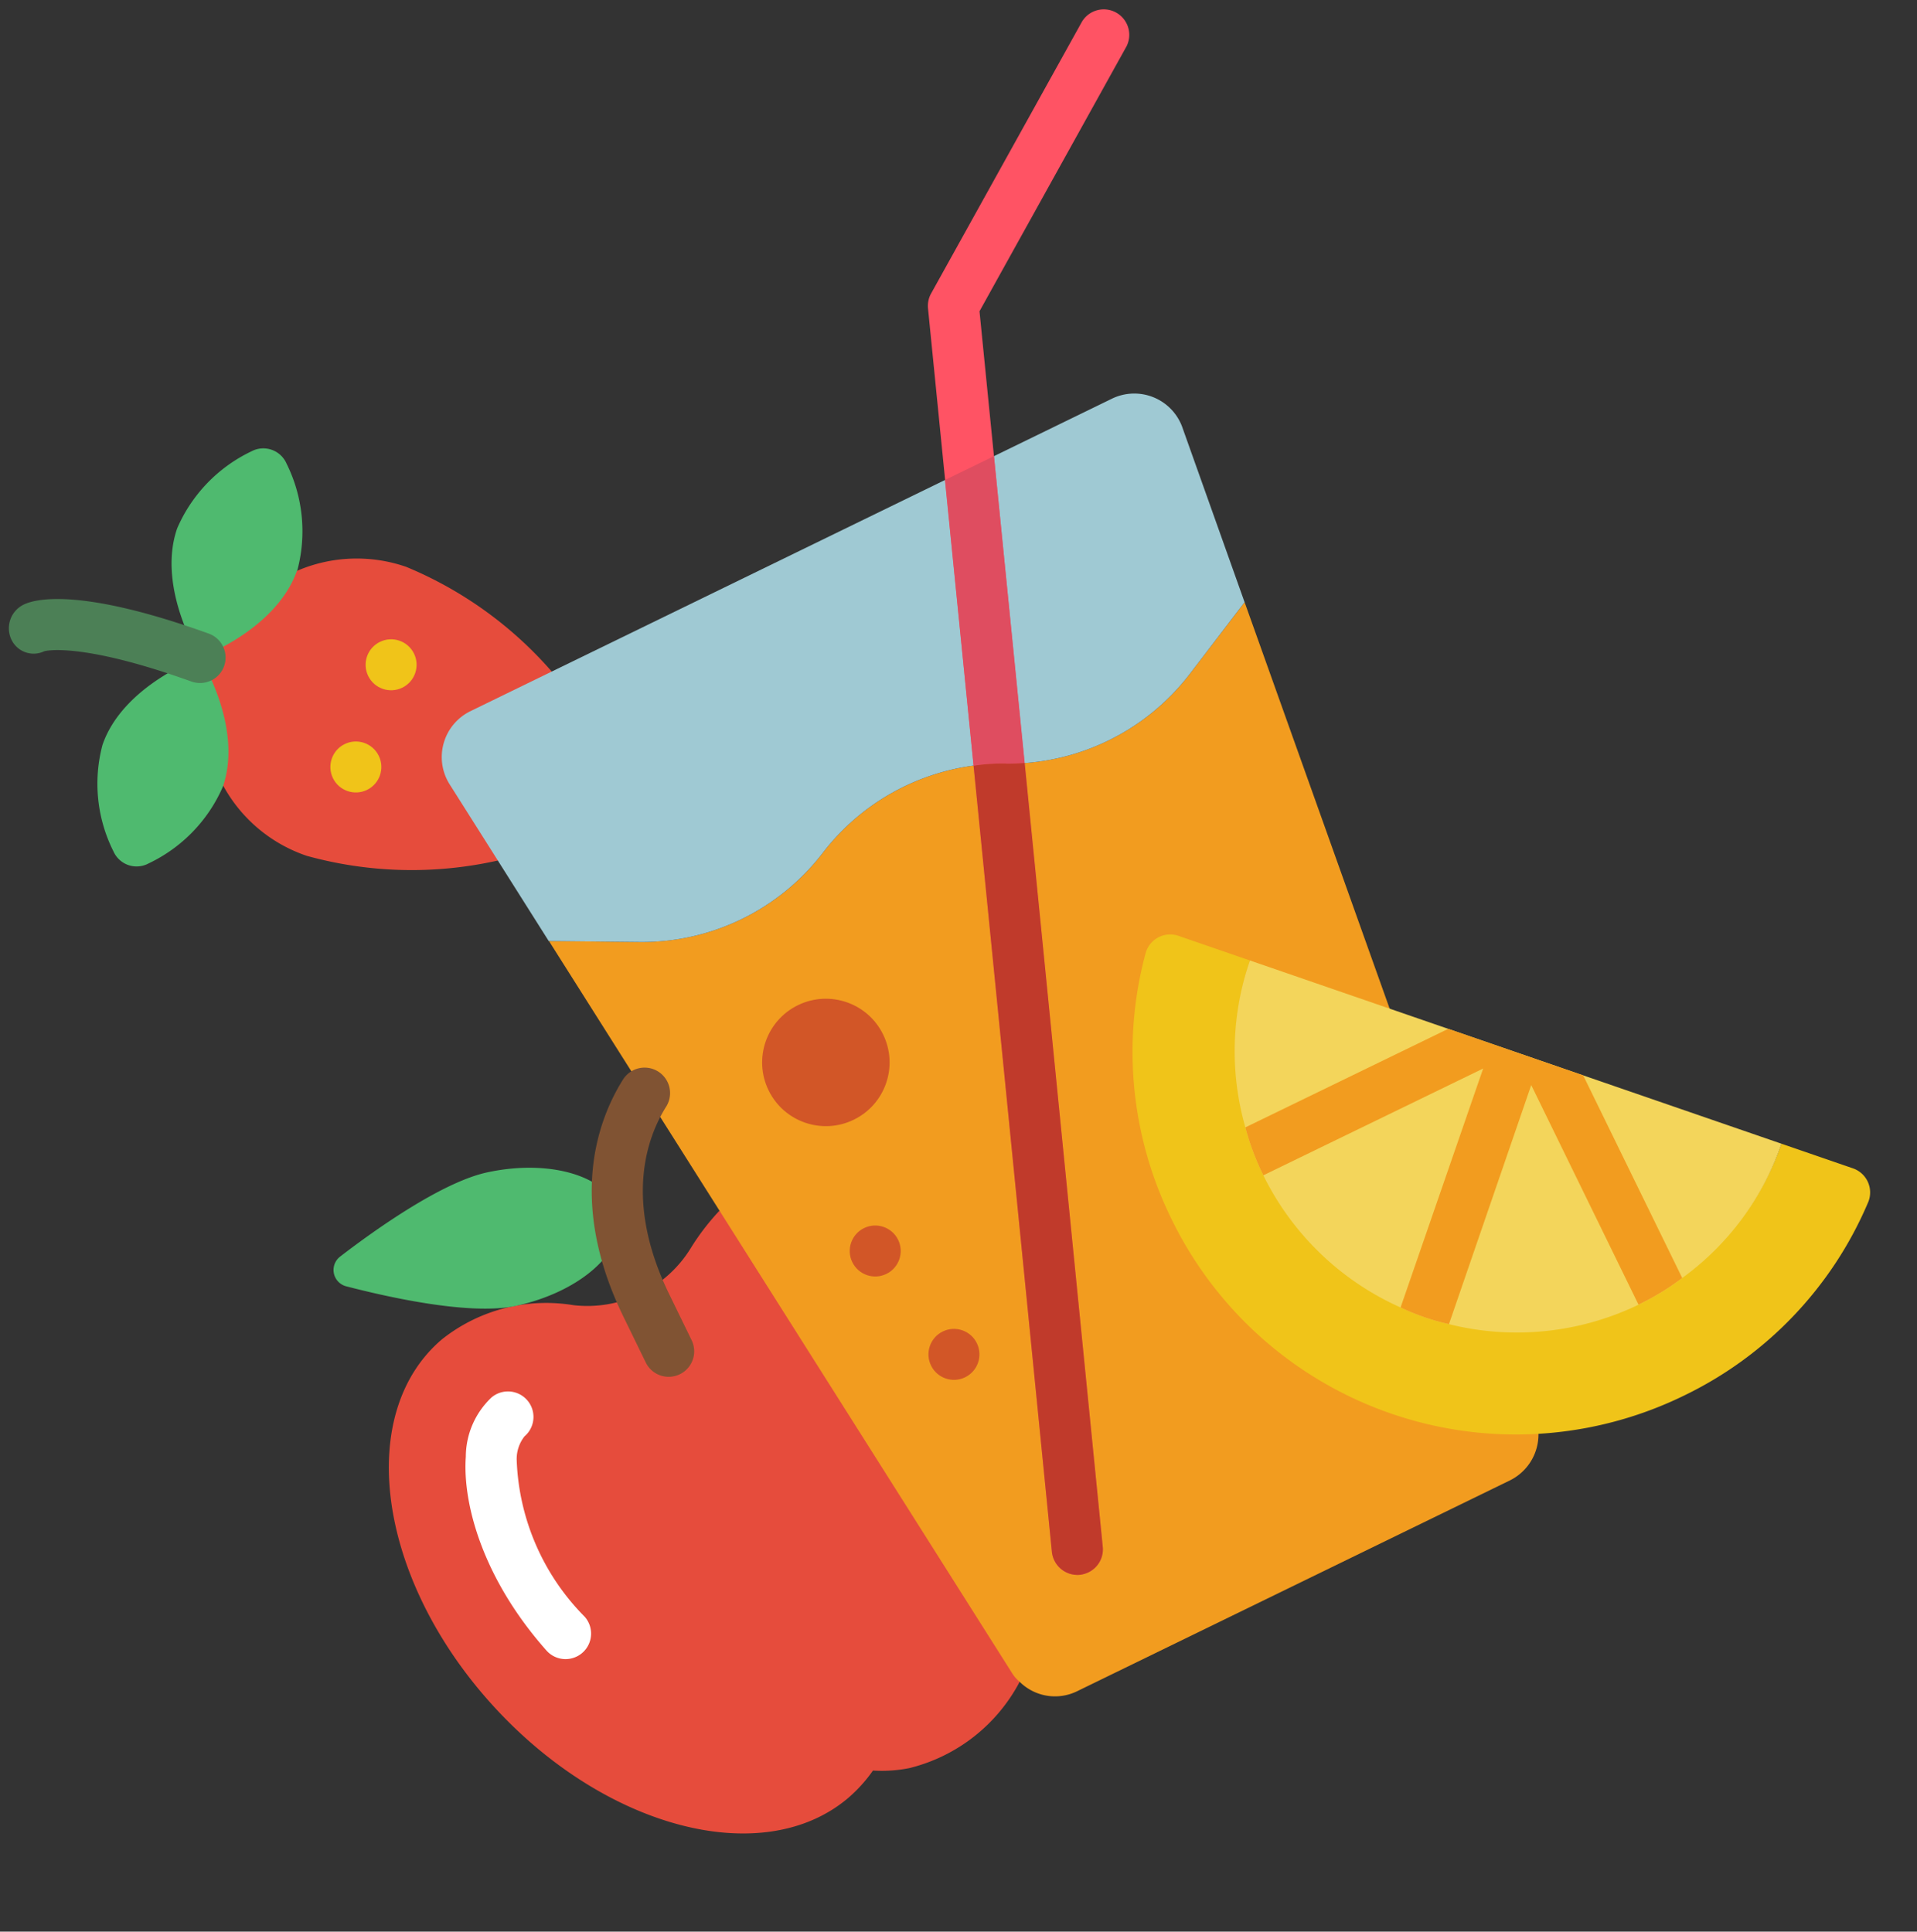 <svg xmlns="http://www.w3.org/2000/svg" width="249.933" height="251.885" viewBox="0 0 249.933 251.885">
  <rect x="0" y="0" width="249.933" height="251.885" fill="#333333" stroke="none"/>
  <g id="Page-1" transform="matrix(0.899, -0.438, 0.438, 0.899, -9.825, 75.702)">
    <g id="_044---Fruity-Drink" data-name="044---Fruity-Drink" transform="translate(-0.008 0.017)">
      <path id="Shape" d="M28.934,6.06l.033.033A19.688,19.688,0,0,1,41.96,11.875,51.129,51.129,0,0,1,53.025,32.444L35.912,51.517a51.3,51.3,0,0,1-22.13-11.464A19.552,19.552,0,0,1,8,27.061l4.586-16.349Z" transform="translate(15.285 14.019)" fill="#e64c3c"/>
      <path id="Shape-2" data-name="Shape" d="M30.674,4.494A19.828,19.828,0,0,1,25.89,17.586c-.033.033-.066.066-.1.066C19.942,23.435,9.441,22.3,9.441,22.3S8.312,11.672,14.16,5.857A19.828,19.828,0,0,1,27.252,1.072a3.3,3.3,0,0,1,3.423,3.423Z" transform="translate(18.429 2.427)" fill="#4fba6f"/>
      <path id="Shape-3" data-name="Shape" d="M19.616,23.874l-.1.1A19.781,19.781,0,0,1,6.424,28.726,3.3,3.3,0,0,1,3,25.3,19.655,19.655,0,0,1,7.787,12.211C13.6,6.363,24.2,7.526,24.2,7.526s1.163,10.467-4.586,16.349Z" transform="translate(3.669 17.206)" fill="#4fba6f"/>
      <path id="Shape-4" data-name="Shape" d="M24.123,22.161a3.323,3.323,0,0,1-2.379-1C10.918,10.046,6.272,9.212,6.229,9.209A3.207,3.207,0,0,1,3.042,5.886,3.436,3.436,0,0,1,6.5,2.563c1.5,0,7.393,1,20,13.956a3.323,3.323,0,0,1-2.382,5.649Z" transform="translate(3.765 5.896)" fill="#4c8056"/>
      <circle id="Oval" cx="3.323" cy="3.323" r="3.323" transform="translate(46.545 33.172)" fill="#f0c419"/>
      <circle id="Oval-2" data-name="Oval" cx="3.323" cy="3.323" r="3.323" transform="translate(36.577 43.14)" fill="#f0c419"/>
      <path id="Shape-5" data-name="Shape" d="M66.445,109.168A22.286,22.286,0,0,1,48.6,112.99a18.41,18.41,0,0,1-4.419-1.794,19.226,19.226,0,0,1-4.453,1.794C25.474,116.645,9.092,102.423,3.144,81.156S4.008,39.687,18.3,36.032a21.835,21.835,0,0,1,17.379,3.522,15.84,15.84,0,0,0,16.98,0A30.538,30.538,0,0,1,58.171,36.8L70.8,70.357C70.864,70.889,66.212,108.7,66.445,109.168Z" transform="translate(-0.992 82.438)" fill="#e64c3c"/>
      <path id="Shape-6" data-name="Shape" d="M8.979,73.88a3.323,3.323,0,0,1-3.2-2.432c-3.4-12.2-1.4-22.114,1.615-27.321a10.676,10.676,0,0,1,6.383-5.479,3.325,3.325,0,0,1,1.661,6.44,4.778,4.778,0,0,0-2.283,2.363,30.57,30.57,0,0,0-.967,22.213,3.323,3.323,0,0,1-3.21,4.217Z" transform="translate(5.999 89.471)" fill="#fff"/>
      <path id="Shape-7" data-name="Shape" d="M40.313,43.336c-1.2,4.752-8.905,6.945-17.279,4.885C17.252,46.791,8.879,40.179,4.293,36.258a2.2,2.2,0,0,1,1-3.855c5.848-1.2,16.249-2.891,22.031-1.462C35.694,33,41.509,38.551,40.313,43.336Z" transform="translate(4.837 70.548)" fill="#4fba6f"/>
      <path id="Shape-8" data-name="Shape" d="M104.643,137.734a6.679,6.679,0,0,1-6.014,3.821H35.893a6.546,6.546,0,0,1-6.214-4.386,4.718,4.718,0,0,1-.4-1.529L21.406,64.8,16.82,23.46l10.567,5.283a29.7,29.7,0,0,0,26.583,0,29.77,29.77,0,0,1,26.55,0l.033.033a29.843,29.843,0,0,0,26.55,0l10.6-5.317-6.214,55.924Z" transform="translate(35.773 54.437)" fill="#f29c1f"/>
      <path id="Shape-9" data-name="Shape" d="M122.3,21.377l-2.692,24.058-10.6,5.317a29.843,29.843,0,0,1-26.55,0l-.033-.033a29.77,29.77,0,0,0-26.55,0,29.7,29.7,0,0,1-26.583,0L18.728,45.434H18.7L17.333,33.073l-1.3-11.7A6.662,6.662,0,0,1,22.649,14h93.04a6.662,6.662,0,0,1,6.613,7.377Z" transform="translate(33.865 32.463)" fill="#9fc9d3"/>
      <path id="Shape-10" data-name="Shape" d="M27.323,182.718a3.323,3.323,0,0,1-3.117-4.476L80.7,25.39a3.323,3.323,0,0,1,1.213-1.568L115.137.561A3.323,3.323,0,0,1,118.945,6L86.57,28.67,30.44,180.548a3.323,3.323,0,0,1-3.117,2.17Z" transform="translate(52.451 -0.017)" fill="#ff5364"/>
      <g id="Group_6" data-name="Group 6" transform="translate(69.805 99.629)">
        <circle id="Oval-3" data-name="Oval" cx="8.307" cy="8.307" r="8.307" fill="#d25627"/>
        <circle id="Oval-4" data-name="Oval" cx="3.323" cy="3.323" r="3.323" transform="translate(0 29.906)" fill="#d25627"/>
        <circle id="Oval-5" data-name="Oval" cx="3.323" cy="3.323" r="3.323" transform="translate(3.323 46.52)" fill="#d25627"/>
      </g>
      <path id="Shape-11" data-name="Shape" d="M116.507,105.473a49.361,49.361,0,0,1-32.564,12.062A49.919,49.919,0,0,1,34,67.593,49.361,49.361,0,0,1,46.062,35.028a3.323,3.323,0,0,1,4.918-.266l6.978,6.978a36.655,36.655,0,0,0,51.837,51.837l6.978,6.978a3.323,3.323,0,0,1-.266,4.918Z" transform="translate(75.679 78.457)" fill="#f0c419"/>
      <path id="Shape-12" data-name="Shape" d="M100.527,88.027A36.11,36.11,0,0,1,81.221,98.1a33.453,33.453,0,0,1-6.579.631h-.066a36.482,36.482,0,0,1-23.327-8.54,29.706,29.706,0,0,1-4.718-4.718,36.482,36.482,0,0,1-8.54-23.327v-.066a33.455,33.455,0,0,1,.631-6.579A36.11,36.11,0,0,1,48.69,36.19Z" transform="translate(84.948 84.008)" fill="#f3d55b"/>
      <path id="Shape-13" data-name="Shape" d="M81.221,84.6a33.453,33.453,0,0,1-6.579.631h-.066l-.033-31.866L51.248,76.691a29.7,29.7,0,0,1-4.718-4.718L69.856,48.679,37.99,48.646v-.066A33.455,33.455,0,0,1,38.621,42l29.407.033L81.187,55.192Z" transform="translate(84.948 97.503)" fill="#f29c1f"/>
      <path id="Shape-14" data-name="Shape" d="M16.313,67.74a3.323,3.323,0,0,1-3.323-3.323V57.772c0-16.947,8.48-24.722,13.537-27.849a3.323,3.323,0,0,1,3.5,5.649c-3.881,2.4-10.387,8.463-10.387,22.193v6.646a3.323,3.323,0,0,1-3.323,3.33Z" transform="translate(26.876 68.407)" fill="#805333"/>
      <path id="Shape-15" data-name="Shape" d="M54.88,14,40.957,51.715c-.731-.3-1.462-.6-2.193-.964l-.033-.033a24.88,24.88,0,0,0-3.921-1.595L47.769,14Z" transform="translate(77.561 32.463)" fill="#df4d60"/>
      <path id="Shape-16" data-name="Shape" d="M63.876,26.2c.731.366,1.462.665,2.193.964L30.448,123.525a3.323,3.323,0,0,1-3.123,2.16,3.565,3.565,0,0,1-1.163-.2A3.363,3.363,0,0,1,24.2,121.2L59.922,24.57a24.879,24.879,0,0,1,3.921,1.595Z" transform="translate(52.449 57.016)" fill="#c03a2b"/>
    </g>
  </g>
</svg>
